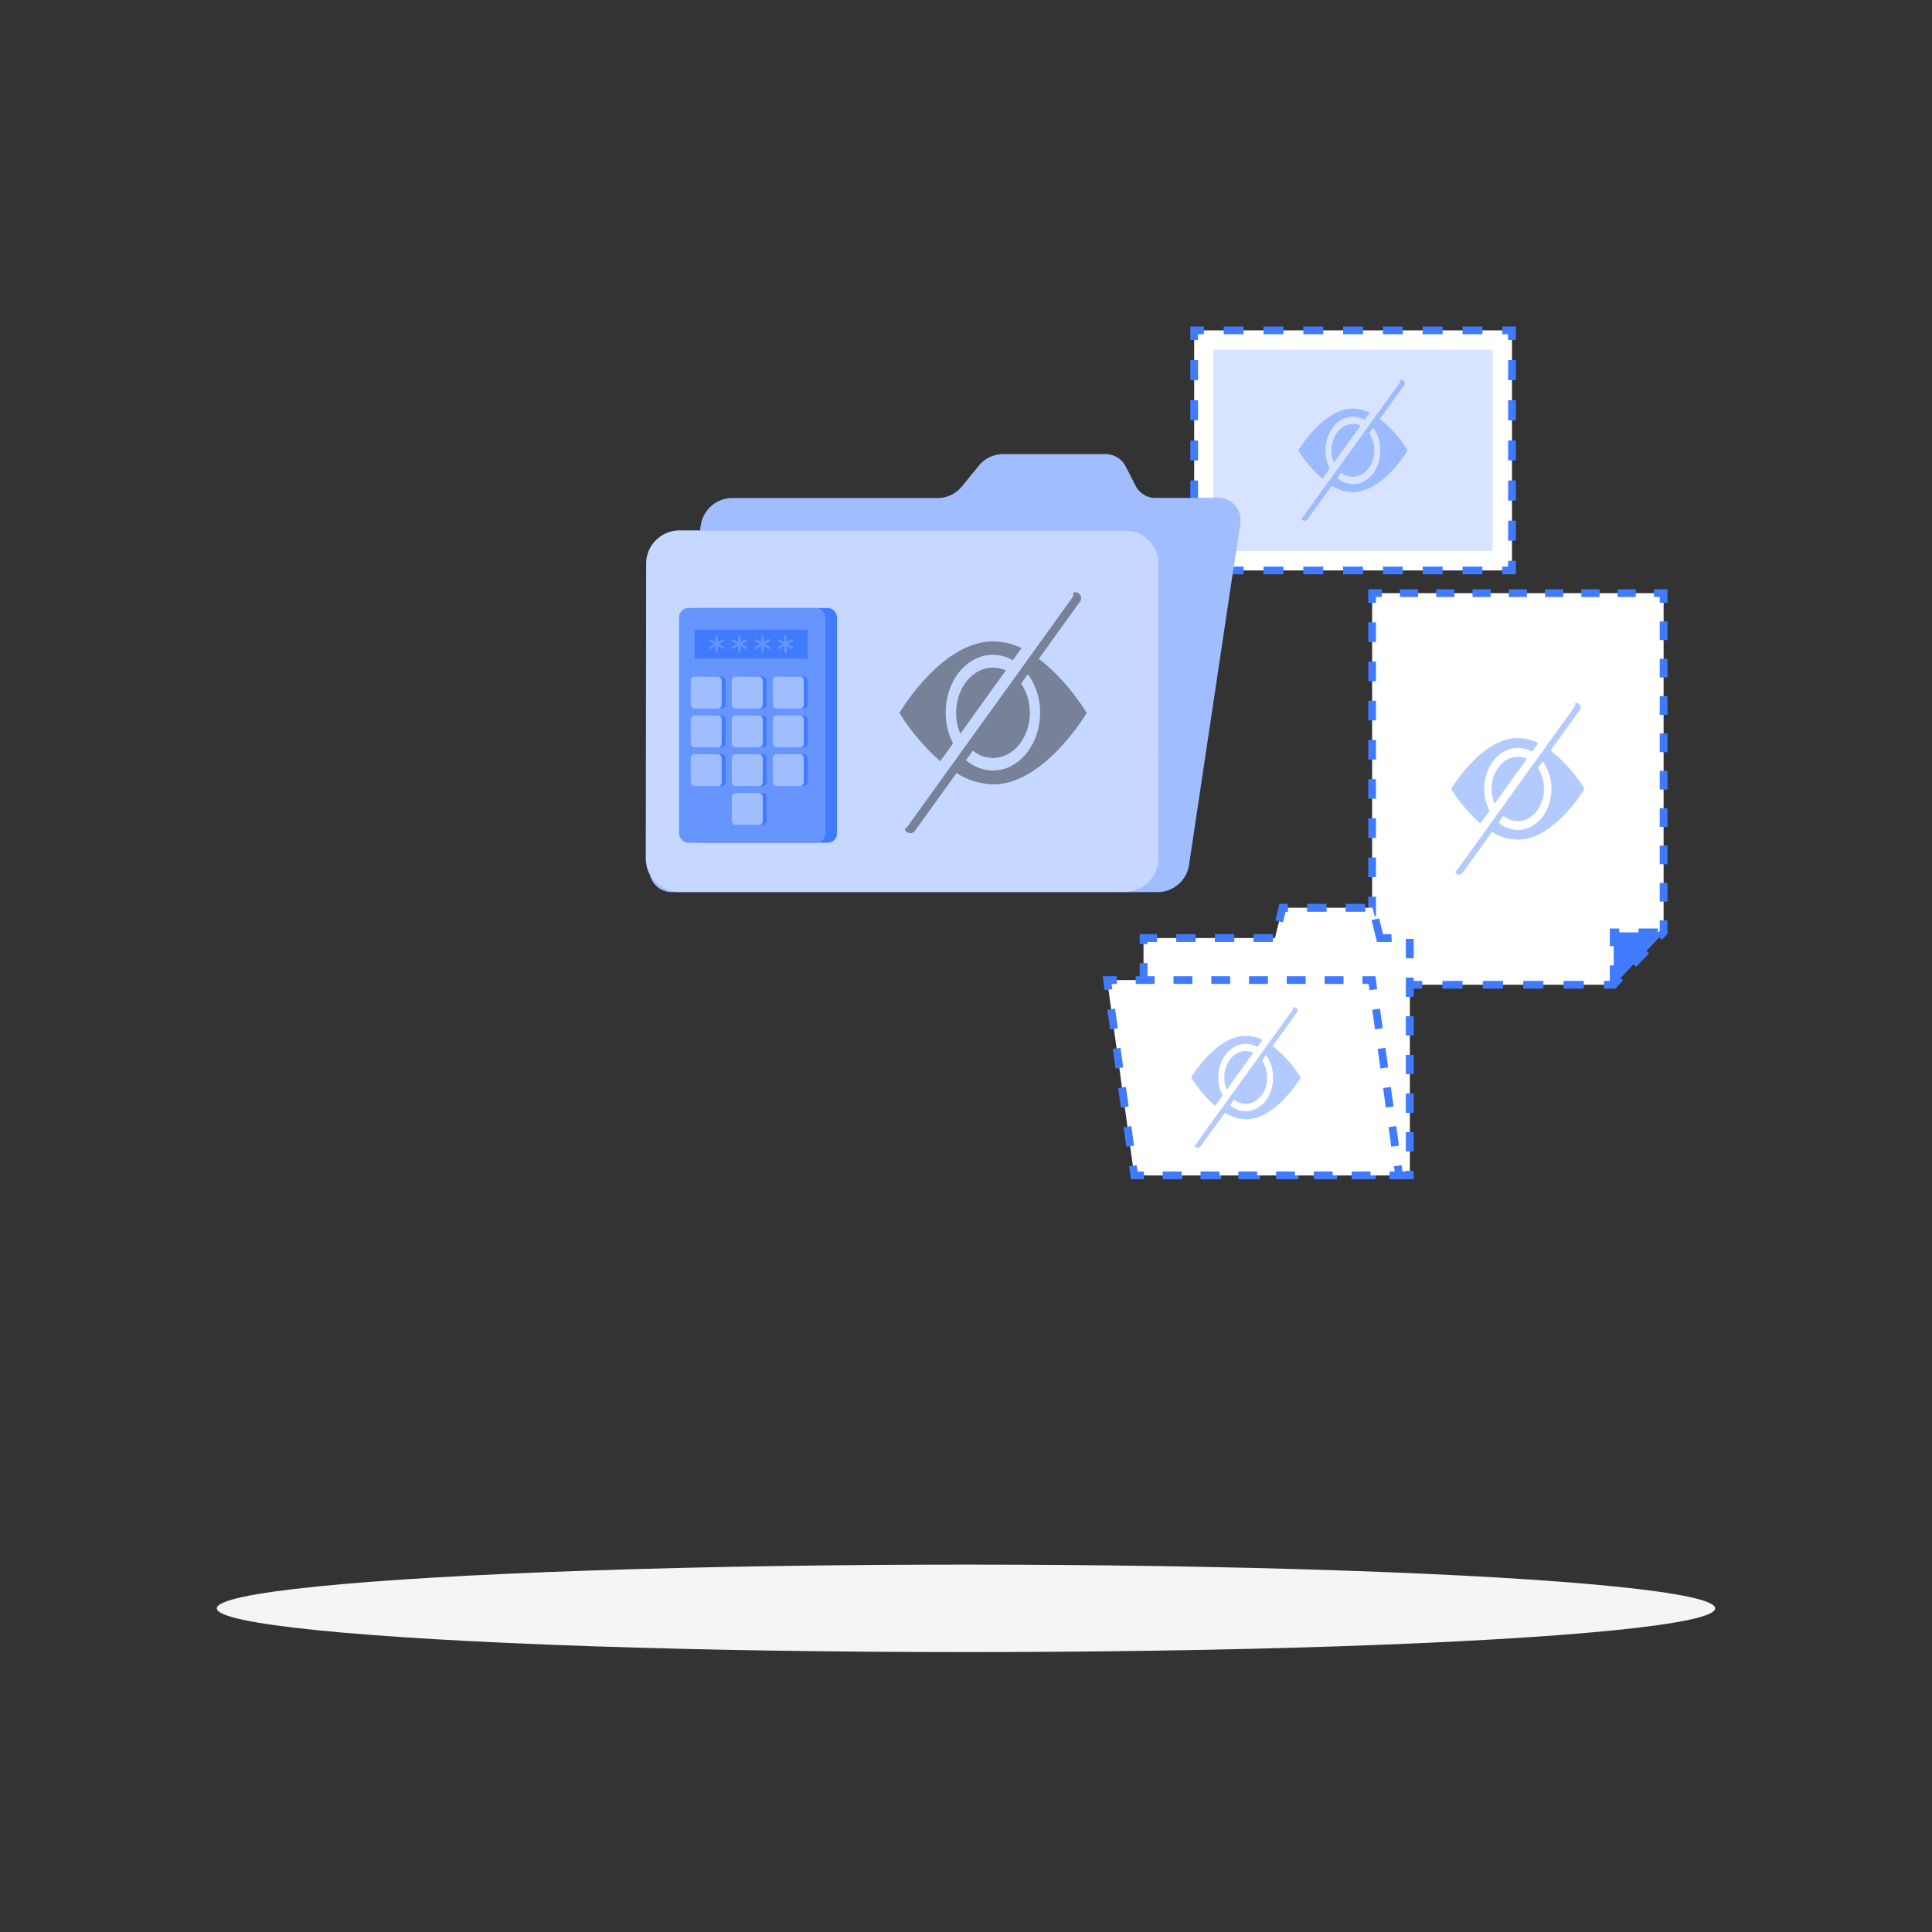 <svg xmlns="http://www.w3.org/2000/svg" xmlns:xlink="http://www.w3.org/1999/xlink" viewBox="0 0 500 500"><rect x="0" y="0" width="500" height="500" fill="#333333" stroke="none"/><defs><clipPath id="freepik--clip-path--inject-11"><polyline points="417.62 254.85 417.62 241.3 430.54 241.3" style="fill:#407BFF"></polyline></clipPath><clipPath id="freepik--clip-path-2--inject-11"><polygon points="357.17 242.76 355.22 234.92 331.9 234.92 329.95 242.76 295.94 242.76 295.94 304.17 364.87 304.17 364.87 242.76 357.17 242.76" style="fill:#fff"></polygon></clipPath><clipPath id="freepik--clip-path-3--inject-11"><path d="M418.61,254.85h-2v-5h2Zm0-10h-2V240.3h2.45v2h-.45Zm10.45-2.55h-5v-2h5Z" style="fill:#407BFF;clip-path:url(#freepik--clip-path--inject-11)"></path></clipPath><clipPath id="freepik--clip-path-4--inject-11"><path d="M365.87,305.17H361v-2h2.83V303h2Zm-9.83,0h-5v-2h5Zm-10,0h-5v-2h5Zm-10,0h-5v-2h5Zm-10,0h-5v-2h5Zm-10,0h-5v-2h5Zm-10,0h-5v-2h5Zm-10,0h-1.1v-5.89h2v4.89H296ZM365.87,298h-2v-5h2Zm-68.93-3.72h-2v-5h2ZM365.87,288h-2v-5h2Zm-68.93-3.72h-2v-5h2ZM365.87,278h-2v-5h2Zm-68.93-3.72h-2v-5h2ZM365.87,268h-2v-5h2Zm-68.93-3.72h-2v-5h2ZM365.87,258h-2v-5h2Zm-68.93-3.72h-2v-5h2ZM365.87,248h-2v-5h2Zm-68.93-3.72h-2v-2.52h4.48v2h-2.48Zm63.18-.52h-3.73l-1.4-5.61,1.94-.48,1,4.09h2.17Zm-30.7,0h-5v-2h5Zm-10,0h-5v-2h5Zm-10,0h-5v-2h5ZM332,238.67l-1.94-.48,1.06-4.27h2.17v2h-.61Zm21.29-2.75h-5v-2h5Zm-10,0h-5v-2h5Z" style="fill:#407BFF;clip-path:url(#freepik--clip-path-2--inject-11)"></path></clipPath></defs><g id="freepik--Shadow--inject-11"><ellipse id="freepik--path--inject-11" cx="250" cy="416.24" rx="193.89" ry="11.32" style="fill:#f5f5f5"></ellipse></g><g id="freepik--Files--inject-11"><rect x="309.05" y="85.5" width="82.25" height="62.13" style="fill:#fff"></rect><polygon points="392.3 148.63 388.8 148.63 388.8 146.63 390.3 146.63 390.3 145.13 392.3 145.13 392.3 148.63" style="fill:#407BFF"></polygon><path d="M383.65,148.63H378.5v-2h5.15Zm-10.3,0H368.2v-2h5.15Zm-10.3,0H357.9v-2h5.15Zm-10.3,0H347.6v-2h5.15Zm-10.3,0H337.3v-2h5.15Zm-10.3,0H327v-2h5.15Zm-10.3,0H316.7v-2h5.15Z" style="fill:#407BFF"></path><polygon points="311.55 148.63 308.05 148.63 308.05 145.13 310.05 145.13 310.05 146.63 311.55 146.63 311.55 148.63" style="fill:#407BFF"></polygon><path d="M310.05,139.93h-2v-5.19h2Zm0-10.38h-2v-5.2h2Zm0-10.39h-2V114h2Zm0-10.39h-2v-5.19h2Zm0-10.38h-2v-5.2h2Z" style="fill:#407BFF"></path><polygon points="310.05 88 308.05 88 308.05 84.5 311.55 84.5 311.55 86.5 310.05 86.5 310.05 88" style="fill:#407BFF"></polygon><path d="M383.65,86.5H378.5v-2h5.15Zm-10.3,0H368.2v-2h5.15Zm-10.3,0H357.9v-2h5.15Zm-10.3,0H347.6v-2h5.15Zm-10.3,0H337.3v-2h5.15Zm-10.3,0H327v-2h5.15Zm-10.3,0H316.7v-2h5.15Z" style="fill:#407BFF"></path><polygon points="392.3 88 390.3 88 390.3 86.5 388.8 86.5 388.8 84.5 392.3 84.5 392.3 88" style="fill:#407BFF"></polygon><path d="M392.3,139.93h-2v-5.19h2Zm0-10.38h-2v-5.2h2Zm0-10.39h-2V114h2Zm0-10.39h-2v-5.19h2Zm0-10.38h-2v-5.2h2Z" style="fill:#407BFF"></path><rect x="324.11" y="80.44" width="52.13" height="72.25" transform="translate(466.73 -233.61) rotate(90)" style="fill:#407BFF;opacity:0.2"></rect><g style="opacity:0.4"><path d="M342.22,123.91l1.93-2.69a10.11,10.11,0,0,1-1.11-4.66c0-4.82,3.19-8.72,7.13-8.72a6,6,0,0,1,3,.82l1.33-1.84a10.13,10.13,0,0,0-4.34-1.06c-7.82,0-14.15,10.8-14.15,10.8A32.65,32.65,0,0,0,342.22,123.91Z" style="fill:#407BFF"></path><path d="M357.11,108.41l6.25-8.68a.89.89,0,0,0-.2-1.23.9.9,0,0,0-.84-.1.86.86,0,0,1-.13.74l-25,34.7a.83.83,0,0,1-.38.29.87.87,0,0,0,1.55.29l6.28-8.73a10.74,10.74,0,0,0,5.49,1.68c7.82,0,14.16-10.81,14.16-10.81A31.37,31.37,0,0,0,357.11,108.41Zm-6.94,16.88a6.29,6.29,0,0,1-4.07-1.57l1-1.43a4.91,4.91,0,0,0,3,1.1c3.08,0,5.58-3.06,5.58-6.83a7.72,7.72,0,0,0-1.33-4.41l1-1.43a9.8,9.8,0,0,1,1.85,5.84C357.3,121.38,354.11,125.29,350.17,125.29Z" style="fill:#407BFF"></path><path d="M350.17,109.73c-3.08,0-5.58,3.06-5.58,6.83a8.14,8.14,0,0,0,.64,3.16l6.88-9.56A4.62,4.62,0,0,0,350.17,109.73Z" style="fill:#407BFF"></path></g><polygon points="430.54 153.5 430.54 241.3 417.62 254.85 355.11 254.85 355.11 153.5 430.54 153.5" style="fill:#fff"></polygon><polygon points="431.54 156 429.54 156 429.54 154.5 428.04 154.5 428.04 152.5 431.54 152.5 431.54 156" style="fill:#407BFF"></polygon><path d="M423.4,250.23,422,248.85l3.34-3.5,1.45,1.38Zm6.67-7-1.44-1.39.91-.95v-2.71h2v3.51Zm1.47-9.89h-2v-4.83h2Zm0-9.67h-2v-4.83h2Zm0-9.67h-2v-4.83h2Zm0-9.67h-2v-4.83h2Zm0-9.66h-2v-4.84h2Zm0-9.67h-2v-4.84h2Zm0-9.67h-2V170.5h2Zm0-9.67h-2v-4.84h2Z" style="fill:#407BFF"></path><polygon points="418.04 255.85 415.11 255.85 415.11 253.85 417.19 253.85 418.62 252.35 420.06 253.73 418.04 255.85" style="fill:#407BFF"></polygon><path d="M409.89,255.85h-5.23v-2h5.23Zm-10.46,0H394.2v-2h5.23Zm-10.46,0h-5.22v-2H389Zm-10.45,0h-5.23v-2h5.23Zm-10.46,0h-5.23v-2h5.23Z" style="fill:#407BFF"></path><polygon points="357.6 255.85 354.1 255.85 354.1 252.35 356.1 252.35 356.1 253.85 357.6 253.85 357.6 255.85" style="fill:#407BFF"></polygon><path d="M356.1,247.28h-2v-5.07h2Zm0-10.14h-2v-5.07h2Zm0-10.14h-2v-5.08h2Zm0-10.15h-2v-5.07h2Zm0-10.14h-2v-5.07h2Zm0-10.14h-2V191.5h2Zm0-10.14h-2v-5.07h2Zm0-10.15h-2v-5.07h2Zm0-10.14h-2v-5.07h2Z" style="fill:#407BFF"></path><polygon points="356.1 156 354.1 156 354.1 152.5 357.6 152.5 357.6 154.5 356.1 154.5 356.1 156" style="fill:#407BFF"></polygon><path d="M423.34,154.5h-4.7v-2h4.7Zm-9.39,0h-4.7v-2H414Zm-9.39,0h-4.7v-2h4.7Zm-9.39,0h-4.7v-2h4.7Zm-9.39,0h-4.7v-2h4.7Zm-9.39,0h-4.7v-2h4.7Zm-9.39,0h-4.7v-2H367Z" style="fill:#407BFF"></path><polyline points="417.62 254.85 417.62 241.3 430.54 241.3" style="fill:#407BFF"></polyline><path d="M418.61,254.85h-2v-5h2Zm0-10h-2V240.3h2.45v2h-.45Zm10.45-2.55h-5v-2h5Z" style="fill:#407BFF"></path><g style="clip-path:url(#freepik--clip-path-3--inject-11)"><polyline points="417.62 254.85 417.62 241.3 430.54 241.3" style="fill:#fff;opacity:0.7"></polyline></g><g style="opacity:0.4"><path d="M383.13,213.12l2.36-3.27a12.36,12.36,0,0,1-1.35-5.67c0-5.88,3.88-10.63,8.68-10.63a7.32,7.32,0,0,1,3.67,1l1.62-2.24a12.25,12.25,0,0,0-5.29-1.3c-9.53,0-17.25,13.17-17.25,13.17A39.61,39.61,0,0,0,383.13,213.12Z" style="fill:#407BFF"></path><path d="M401.28,194.24l7.61-10.58a1.06,1.06,0,0,0-1.26-1.61,1.08,1.08,0,0,1-.16.9l-30.41,42.27a1,1,0,0,1-.47.36,1.06,1.06,0,0,0,.4.6,1.11,1.11,0,0,0,.62.2,1.07,1.07,0,0,0,.87-.45l7.65-10.63a13.2,13.2,0,0,0,6.69,2c9.52,0,17.25-13.16,17.25-13.16A38.35,38.35,0,0,0,401.28,194.24Zm-8.46,20.56a7.58,7.58,0,0,1-5-1.91l1.26-1.74a5.88,5.88,0,0,0,3.7,1.35c3.75,0,6.8-3.73,6.8-8.32A9.41,9.41,0,0,0,398,198.8l1.26-1.74a12,12,0,0,1,2.24,7.12C401.5,210.05,397.62,214.8,392.82,214.8Z" style="fill:#407BFF"></path><path d="M392.82,195.85c-3.75,0-6.8,3.73-6.8,8.33a9.79,9.79,0,0,0,.78,3.84l8.38-11.64A5.61,5.61,0,0,0,392.82,195.85Z" style="fill:#407BFF"></path></g><polygon points="357.17 242.76 355.22 234.92 331.9 234.92 329.95 242.76 295.94 242.76 295.94 304.17 364.87 304.17 364.87 242.76 357.17 242.76" style="fill:#fff"></polygon><path d="M365.87,305.17H361v-2h2.83V303h2Zm-9.83,0h-5v-2h5Zm-10,0h-5v-2h5Zm-10,0h-5v-2h5Zm-10,0h-5v-2h5Zm-10,0h-5v-2h5Zm-10,0h-5v-2h5Zm-10,0h-1.1v-5.89h2v4.89H296ZM365.87,298h-2v-5h2Zm-68.93-3.72h-2v-5h2ZM365.87,288h-2v-5h2Zm-68.93-3.72h-2v-5h2ZM365.87,278h-2v-5h2Zm-68.93-3.72h-2v-5h2ZM365.87,268h-2v-5h2Zm-68.93-3.72h-2v-5h2ZM365.87,258h-2v-5h2Zm-68.93-3.72h-2v-5h2ZM365.87,248h-2v-5h2Zm-68.93-3.72h-2v-2.52h4.48v2h-2.48Zm63.18-.52h-3.73l-1.4-5.61,1.94-.48,1,4.09h2.17Zm-30.7,0h-5v-2h5Zm-10,0h-5v-2h5Zm-10,0h-5v-2h5ZM332,238.67l-1.94-.48,1.06-4.27h2.17v2h-.61Zm21.29-2.75h-5v-2h5Zm-10,0h-5v-2h5Z" style="fill:#407BFF"></path><g style="clip-path:url(#freepik--clip-path-4--inject-11)"><polygon points="357.17 242.76 355.22 234.92 331.9 234.92 329.95 242.76 295.94 242.76 295.94 304.17 364.87 304.17 364.87 242.76 357.17 242.76" style="fill:#407BFF;opacity:0.2"></polygon></g><polygon points="362.09 304.17 293.53 304.17 286.53 253.64 355.09 253.64 362.09 304.17" style="fill:#fff"></polygon><polygon points="363.23 305.17 359.59 305.17 359.59 303.17 360.94 303.17 360.75 301.83 362.73 301.56 363.23 305.17" style="fill:#407BFF"></polygon><path d="M354.7,305.17h-4.89v-2h4.89Zm-9.78,0H340v-2h4.89Zm-9.78,0h-4.89v-2h4.89Zm-9.78,0h-4.88v-2h4.88Zm-9.77,0H310.7v-2h4.89Zm-9.78,0h-4.89v-2h4.89Z" style="fill:#407BFF"></path><polygon points="296.03 305.17 292.66 305.17 292.2 301.83 294.18 301.56 294.4 303.17 296.03 303.17 296.03 305.17" style="fill:#407BFF"></polygon><path d="M291.5,296.77l-.71-5.06,2-.28.7,5.06Zm-1.41-10.13-.7-5.06,2-.28.7,5.07Zm-1.4-10.13-.7-5.06,2-.28.7,5.07Zm-1.4-10.13-.71-5.06,2-.27.7,5.06Z" style="fill:#407BFF"></path><polygon points="285.88 256.26 285.38 252.64 289.03 252.64 289.03 254.64 287.68 254.64 287.87 255.98 285.88 256.26" style="fill:#407BFF"></polygon><path d="M347.7,254.64h-4.89v-2h4.89Zm-9.78,0H333v-2h4.89Zm-9.78,0h-4.89v-2h4.89Zm-9.78,0h-4.88v-2h4.88Zm-9.77,0H303.7v-2h4.89Zm-9.78,0h-4.89v-2h4.89Z" style="fill:#407BFF"></path><polygon points="354.44 256.26 354.21 254.64 352.59 254.64 352.59 252.64 355.96 252.64 356.42 255.98 354.44 256.26" style="fill:#407BFF"></polygon><path d="M360.05,296.77l-.7-5.07,2-.27.7,5.06Zm-1.4-10.13-.7-5.06,2-.28.7,5.07Zm-1.41-10.13-.7-5.06,2-.28.71,5.07Zm-1.4-10.13-.7-5.06,2-.28.7,5.07Z" style="fill:#407BFF"></path><g style="opacity:0.4"><path d="M314.48,286.2l1.94-2.68a10.11,10.11,0,0,1-1.11-4.66c0-4.82,3.19-8.72,7.12-8.72a6.11,6.11,0,0,1,3,.82l1.32-1.84a10.1,10.1,0,0,0-4.34-1.06c-7.81,0-14.15,10.8-14.15,10.8A32.48,32.48,0,0,0,314.48,286.2Z" style="fill:#407BFF"></path><path d="M329.38,270.71l6.24-8.69a.87.87,0,0,0-1-1.32.89.89,0,0,1-.13.74l-25,34.7a.85.85,0,0,1-.39.29.87.87,0,0,0,.33.49.9.9,0,0,0,.51.16.86.86,0,0,0,.71-.36L317,288a10.79,10.79,0,0,0,5.48,1.67c7.82,0,14.16-10.8,14.16-10.8A31.45,31.45,0,0,0,329.38,270.71Zm-6.95,16.87a6.28,6.28,0,0,1-4.07-1.56l1-1.44a4.86,4.86,0,0,0,3,1.11c3.08,0,5.58-3.06,5.58-6.83a7.79,7.79,0,0,0-1.32-4.41l1-1.43a9.86,9.86,0,0,1,1.84,5.84C329.56,283.68,326.37,287.58,322.43,287.58Z" style="fill:#407BFF"></path><path d="M322.43,272c-3.08,0-5.58,3.06-5.58,6.83a8.14,8.14,0,0,0,.64,3.16l6.88-9.56A4.58,4.58,0,0,0,322.43,272Z" style="fill:#407BFF"></path></g></g><g id="freepik--Folder--inject-11"><path d="M249,125.82l4.26-5.22a8.11,8.11,0,0,1,6.16-3.06H286a5.77,5.77,0,0,1,5.25,3.06l2.69,5.22a5.74,5.74,0,0,0,5.24,3.05H315.1a5.76,5.76,0,0,1,5.82,6.86L307.69,224a8.24,8.24,0,0,1-7.88,6.86H174a5.76,5.76,0,0,1-5.83-6.86l13.23-88.24a8.26,8.26,0,0,1,7.88-6.86h53.59A8.12,8.12,0,0,0,249,125.82Z" style="fill:#407BFF"></path><path d="M249,125.82l4.26-5.22a8.11,8.11,0,0,1,6.16-3.06H286a5.77,5.77,0,0,1,5.25,3.06l2.69,5.22a5.74,5.74,0,0,0,5.24,3.05H315.1a5.76,5.76,0,0,1,5.82,6.86L307.69,224a8.24,8.24,0,0,1-7.88,6.86H174a5.76,5.76,0,0,1-5.83-6.86l13.23-88.24a8.26,8.26,0,0,1,7.88-6.86h53.59A8.12,8.12,0,0,0,249,125.82Z" style="fill:#fff;opacity:0.5"></path><path d="M175.93,137.28H291.2a8.62,8.62,0,0,1,8.69,8.57l-.07,76.41a8.64,8.64,0,0,1-8.71,8.57H175.84a8.63,8.63,0,0,1-8.7-8.57l.08-76.41A8.64,8.64,0,0,1,175.93,137.28Z" style="fill:#407BFF"></path><path d="M175.93,137.28H291.2a8.62,8.62,0,0,1,8.69,8.57l-.07,76.41a8.64,8.64,0,0,1-8.71,8.57H175.84a8.63,8.63,0,0,1-8.7-8.57l.08-76.41A8.64,8.64,0,0,1,175.93,137.28Z" style="fill:#fff;opacity:0.7"></path><rect x="178.75" y="157.36" width="37.88" height="60.74" rx="2.38" style="fill:#407BFF"></rect><rect x="175.75" y="157.36" width="37.88" height="60.74" rx="2.38" style="fill:#407BFF"></rect><rect x="175.75" y="157.36" width="37.88" height="60.74" rx="2.38" style="fill:#fff;opacity:0.2"></rect><rect x="179.75" y="175.11" width="8.02" height="8.26" rx="0.99" style="fill:#407BFF"></rect><rect x="190.38" y="175.11" width="8.02" height="8.26" rx="0.99" style="fill:#407BFF"></rect><rect x="201.01" y="175.11" width="8.02" height="8.26" rx="0.99" style="fill:#407BFF"></rect><rect x="179.75" y="185.15" width="8.02" height="8.26" rx="0.99" style="fill:#407BFF"></rect><rect x="190.38" y="185.15" width="8.02" height="8.26" rx="0.99" style="fill:#407BFF"></rect><rect x="201.01" y="185.15" width="8.02" height="8.26" rx="0.99" style="fill:#407BFF"></rect><rect x="179.75" y="195.18" width="8.02" height="8.26" rx="0.99" style="fill:#407BFF"></rect><rect x="190.38" y="195.18" width="8.02" height="8.26" rx="0.99" style="fill:#407BFF"></rect><rect x="201.01" y="195.18" width="8.02" height="8.26" rx="0.99" style="fill:#407BFF"></rect><rect x="190.38" y="205.21" width="8.02" height="8.26" rx="0.99" style="fill:#407BFF"></rect><rect x="178.75" y="175.11" width="8.02" height="8.26" rx="0.99" style="fill:#407BFF"></rect><rect x="189.38" y="175.11" width="8.02" height="8.26" rx="0.99" style="fill:#407BFF"></rect><rect x="200.01" y="175.11" width="8.02" height="8.26" rx="0.99" style="fill:#407BFF"></rect><rect x="178.75" y="185.15" width="8.02" height="8.26" rx="0.99" style="fill:#407BFF"></rect><rect x="189.38" y="185.15" width="8.02" height="8.26" rx="0.99" style="fill:#407BFF"></rect><rect x="200.01" y="185.15" width="8.02" height="8.26" rx="0.99" style="fill:#407BFF"></rect><rect x="178.75" y="195.18" width="8.02" height="8.26" rx="0.99" style="fill:#407BFF"></rect><rect x="189.38" y="195.18" width="8.02" height="8.26" rx="0.99" style="fill:#407BFF"></rect><rect x="200.01" y="195.18" width="8.02" height="8.26" rx="0.99" style="fill:#407BFF"></rect><rect x="189.38" y="205.21" width="8.02" height="8.26" rx="0.99" style="fill:#407BFF"></rect><g style="opacity:0.5"><rect x="178.75" y="175.11" width="8.02" height="8.26" rx="0.99" style="fill:#fff"></rect><rect x="189.38" y="175.11" width="8.02" height="8.26" rx="0.99" style="fill:#fff"></rect><rect x="200.01" y="175.11" width="8.02" height="8.26" rx="0.99" style="fill:#fff"></rect><rect x="178.75" y="185.15" width="8.02" height="8.26" rx="0.99" style="fill:#fff"></rect><rect x="189.38" y="185.15" width="8.02" height="8.26" rx="0.99" style="fill:#fff"></rect><rect x="200.01" y="185.15" width="8.02" height="8.26" rx="0.99" style="fill:#fff"></rect><rect x="178.75" y="195.18" width="8.02" height="8.26" rx="0.99" style="fill:#fff"></rect><rect x="189.38" y="195.18" width="8.02" height="8.26" rx="0.99" style="fill:#fff"></rect><rect x="200.01" y="195.18" width="8.02" height="8.26" rx="0.99" style="fill:#fff"></rect><rect x="189.38" y="205.21" width="8.02" height="8.26" rx="0.99" style="fill:#fff"></rect></g><rect x="179.75" y="162.95" width="29.27" height="7.52" style="fill:#407BFF"></rect><g style="opacity:0.2"><path d="M186,166.7l1.48.84-.27.51-1.5-.88v1.7h-.55v-1.7l-1.5.88-.29-.51,1.5-.84-1.5-.84.29-.51,1.5.89v-1.71h.55v1.71l1.5-.89.27.51Z" style="fill:#fff"></path></g><g style="opacity:0.2"><path d="M191.94,166.7l1.49.84-.27.51-1.5-.88v1.7h-.56l0-1.7-1.5.88-.29-.51,1.5-.84-1.5-.84.29-.51,1.5.89,0-1.71h.56v1.71l1.5-.89.27.51Z" style="fill:#fff"></path></g><g style="opacity:0.2"><path d="M197.91,166.7l1.49.84-.28.51-1.5-.88v1.7h-.55v-1.7l-1.5.88-.28-.51,1.5-.84-1.5-.84.28-.51,1.5.89v-1.71h.55v1.71l1.5-.89.28.51Z" style="fill:#fff"></path></g><g style="opacity:0.2"><path d="M203.88,166.7l1.48.84-.27.51-1.5-.88v1.7H203v-1.7l-1.5.88-.29-.51,1.5-.84-1.5-.84.29-.51,1.5.89v-1.71h.55v1.71l1.5-.89.27.51Z" style="fill:#fff"></path></g><g style="opacity:0.4"><path d="M243.34,197l3.31-4.6a17.24,17.24,0,0,1-1.9-8c0-8.25,5.46-14.93,12.2-14.93a10.33,10.33,0,0,1,5.16,1.41l2.27-3.15A17.25,17.25,0,0,0,257,166c-13.38,0-24.23,18.49-24.23,18.49A55.47,55.47,0,0,0,243.34,197Z"></path><path d="M268.83,170.52l10.7-14.87a1.5,1.5,0,0,0-1.78-2.26,1.47,1.47,0,0,1-.22,1.26L234.8,214a1.43,1.43,0,0,1-.66.51,1.55,1.55,0,0,0,.57.84,1.49,1.49,0,0,0,2.09-.35l10.75-14.94A18.49,18.49,0,0,0,257,203c13.38,0,24.23-18.5,24.23-18.5S276.2,176,268.83,170.52ZM257,199.41a10.69,10.69,0,0,1-7-2.69l1.77-2.45a8.3,8.3,0,0,0,5.2,1.89c5.27,0,9.55-5.23,9.55-11.69a13.29,13.29,0,0,0-2.27-7.55l1.76-2.45a16.83,16.83,0,0,1,3.16,10C269.15,192.72,263.69,199.41,257,199.41Z"></path><path d="M257,172.78c-5.28,0-9.55,5.23-9.55,11.69a13.78,13.78,0,0,0,1.09,5.41l11.77-16.37A7.92,7.92,0,0,0,257,172.78Z"></path></g></g></svg>